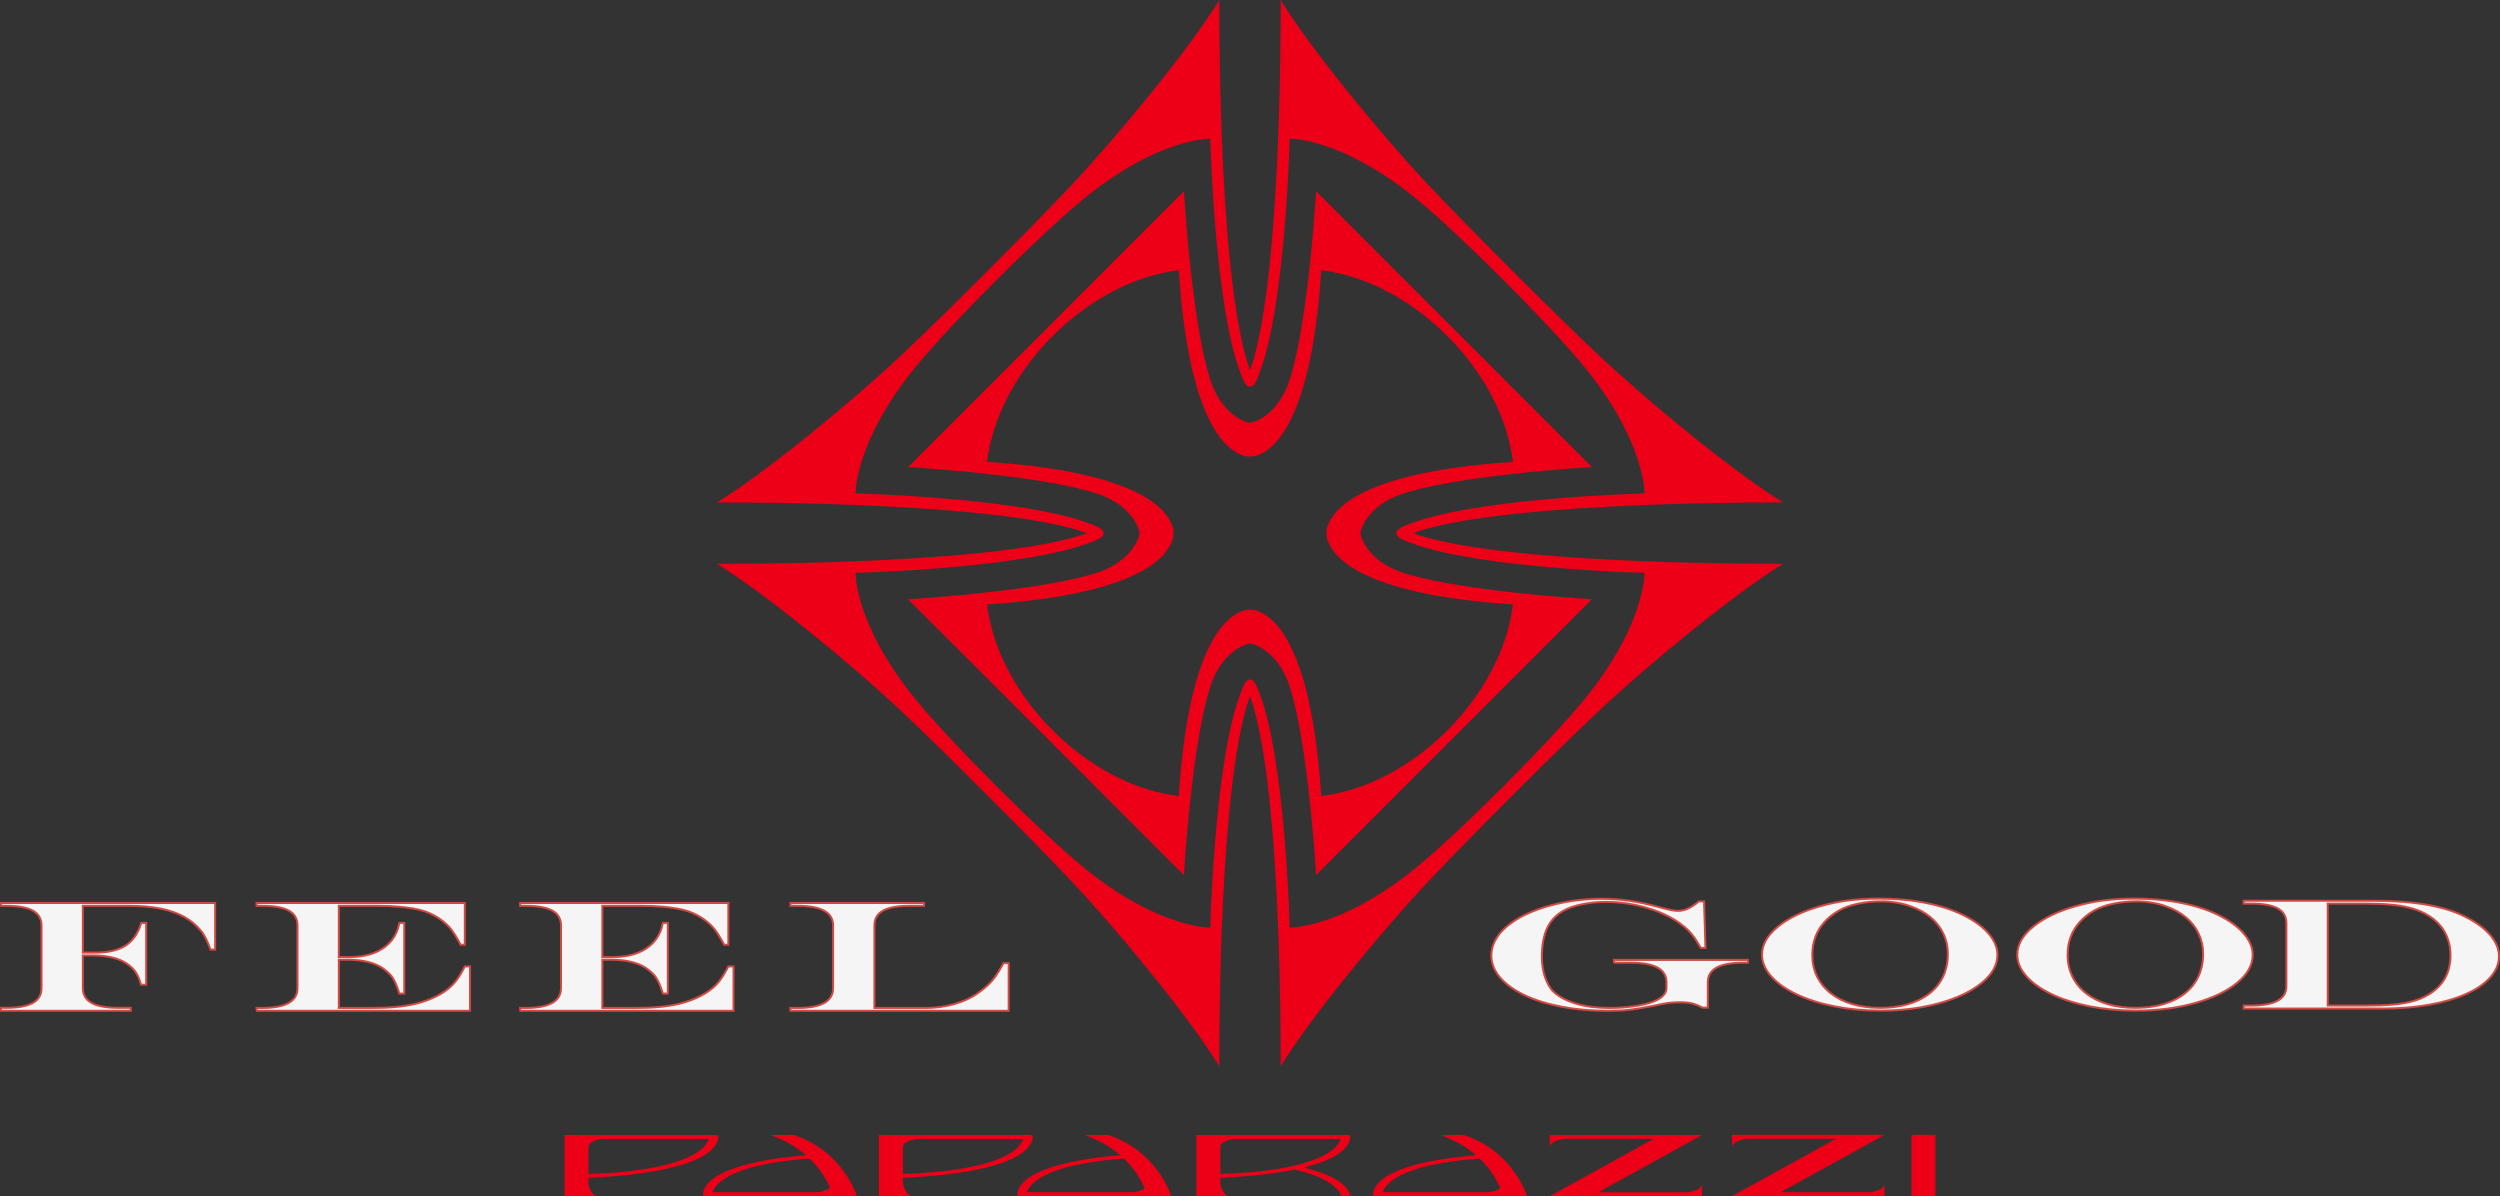 <?xml version="1.0" encoding="UTF-8" standalone="no"?>
<!-- Created with Inkscape (http://www.inkscape.org/) -->

<svg
   xmlns:dc="http://purl.org/dc/elements/1.1/"
   xmlns:cc="http://creativecommons.org/ns#"
   xmlns:rdf="http://www.w3.org/1999/02/22-rdf-syntax-ns#"
   xmlns:svg="http://www.w3.org/2000/svg"
   xmlns="http://www.w3.org/2000/svg"
   xmlns:sodipodi="http://sodipodi.sourceforge.net/DTD/sodipodi-0.dtd"
   xmlns:inkscape="http://www.inkscape.org/namespaces/inkscape"
   id="svg2"
   version="1.1"
   inkscape:version="0.91 r"
   xml:space="preserve"
   width="387.59"
   height="185.46"
   viewBox="0 0 387.59 185.46"
   sodipodi:docname="paparazzifeelgood.svg"><rect x="0" y="0" width="387.59" height="185.46" fill="#333333" stroke="none"/><defs
     id="defs6" /><sodipodi:namedview
     pagecolor="#ffffff"
     bordercolor="#666666"
     borderopacity="1"
     objecttolerance="10"
     gridtolerance="10"
     guidetolerance="10"
     inkscape:pageopacity="0"
     inkscape:pageshadow="2"
     inkscape:window-width="1317"
     inkscape:window-height="744"
     id="namedview4"
     showgrid="false"
     inkscape:zoom="1.5755673"
     inkscape:cx="134.02902"
     inkscape:cy="28.786239"
     inkscape:window-x="49"
     inkscape:window-y="24"
     inkscape:window-maximized="1"
     inkscape:current-layer="g10"
     fit-margin-top="0"
     fit-margin-left="0"
     fit-margin-right="0"
     fit-margin-bottom="0" /><g
     id="g10"
     inkscape:groupmode="layer"
     inkscape:label="ink_ext_XXXXXX"
     transform="matrix(1.25,0,0,-1.25,0,422.352)"><g
       id="g3481"
       transform="translate(0,189.513)"><path
         d="m 0.125,36.018 0.607,0 c 1.507,0 2.619,-0.196 3.338,-0.592 0.719,-0.397 1.077,-1.01 1.077,-1.84 l 0,-7.783 c 0,-0.822 -0.362,-1.435 -1.085,-1.832 C 3.337,23.571 2.227,23.372 0.732,23.372 l -0.607,0 0,-0.373 16.096,0 0,0.373 -1.547,0 c -1.484,0 -2.587,0.199 -3.312,0.6 -0.723,0.398 -1.087,1.011 -1.087,1.832 l 0,4.06 1.2,0 c 1.842,0 3.255,-0.335 4.24,-1.006 0.464,-0.306 0.829,-0.654 1.096,-1.044 0.267,-0.389 0.492,-0.917 0.678,-1.579 l 0.643,0 0,7.668 -0.609,0 c -0.394,-1.294 -1.043,-2.233 -1.946,-2.814 -0.904,-0.58 -2.161,-0.871 -3.772,-0.871 l -1.53,0 0,5.801 5.755,0 c 1.435,0 2.72,-0.11 3.848,-0.334 1.13,-0.224 2.111,-0.563 2.939,-1.02 0.828,-0.456 1.532,-1.038 2.111,-1.746 0.198,-0.224 0.4,-0.543 0.609,-0.958 0.209,-0.414 0.4,-0.871 0.574,-1.368 l 0.574,0 0,5.782 -26.56,0 0,-0.355"
         style="fill:#f5f5f5;fill-opacity:1;fill-rule:nonzero;stroke:none"
         id="path52"
         inkscape:connector-curvature="0" /><path
         d="m 0.125,36.018 0.607,0 c 1.507,0 2.619,-0.196 3.338,-0.592 0.719,-0.397 1.077,-1.01 1.077,-1.84 l 0,-7.783 c 0,-0.822 -0.362,-1.435 -1.085,-1.832 C 3.337,23.571 2.227,23.372 0.732,23.372 l -0.607,0 0,-0.373 16.096,0 0,0.373 -1.547,0 c -1.484,0 -2.587,0.199 -3.312,0.6 -0.723,0.398 -1.087,1.011 -1.087,1.832 l 0,4.06 1.2,0 c 1.842,0 3.255,-0.335 4.24,-1.006 0.464,-0.306 0.829,-0.654 1.096,-1.044 0.267,-0.389 0.492,-0.917 0.678,-1.579 l 0.643,0 0,7.668 -0.609,0 c -0.394,-1.294 -1.043,-2.233 -1.946,-2.814 -0.904,-0.58 -2.161,-0.871 -3.772,-0.871 l -1.53,0 0,5.801 5.755,0 c 1.435,0 2.72,-0.11 3.848,-0.334 1.13,-0.224 2.111,-0.563 2.939,-1.02 0.828,-0.456 1.532,-1.038 2.111,-1.746 0.198,-0.224 0.4,-0.543 0.609,-0.958 0.209,-0.414 0.4,-0.871 0.574,-1.368 l 0.574,0 0,5.782 -26.56,0 0,-0.355 z"
         style="fill:none;stroke:#d04a43;stroke-width:0.25;stroke-linecap:butt;stroke-linejoin:miter;stroke-miterlimit:10;stroke-dasharray:none;stroke-opacity:1"
         id="path54"
         inkscape:connector-curvature="0" /><path
         d="m 56.522,26.665 c -0.626,-0.79 -1.507,-1.45 -2.643,-1.98 -0.661,-0.312 -1.368,-0.566 -2.12,-0.761 -0.753,-0.195 -1.603,-0.339 -2.548,-0.432 -0.945,-0.093 -2.007,-0.139 -3.189,-0.139 l -3.998,0 0,5.982 1.009,0 c 1.924,0 3.408,-0.352 4.45,-1.062 0.371,-0.26 0.675,-0.523 0.912,-0.783 0.237,-0.263 0.451,-0.602 0.643,-1.021 0.193,-0.418 0.357,-0.863 0.496,-1.335 l 0.609,0 0,8.77 -0.609,0 c -0.116,-0.536 -0.244,-0.941 -0.382,-1.216 -0.279,-0.646 -0.708,-1.2 -1.287,-1.666 -1.124,-0.906 -2.642,-1.359 -4.554,-1.359 l -1.287,0 0,6.356 4.78,0 c 2.04,0 3.773,-0.162 5.199,-0.487 0.857,-0.204 1.65,-0.547 2.381,-1.025 0.603,-0.402 1.093,-0.828 1.469,-1.278 0.377,-0.449 0.803,-1.128 1.277,-2.033 l 0.521,0 0,5.178 -25.83,0 0,-0.355 0.661,0 c 1.506,0 2.619,-0.196 3.337,-0.592 0.718,-0.397 1.078,-1.01 1.078,-1.84 l 0,-7.783 c 0,-1.634 -1.472,-2.45 -4.415,-2.45 l -0.661,0 0.035,-0.355 26.439,0 0,5.505 -0.644,0 c -0.394,-0.773 -0.77,-1.385 -1.129,-1.839"
         style="fill:#f5f5f5;fill-opacity:1;fill-rule:nonzero;stroke:none"
         id="path56"
         inkscape:connector-curvature="0" /><path
         d="m 56.522,26.665 c -0.626,-0.79 -1.507,-1.45 -2.643,-1.98 -0.661,-0.312 -1.368,-0.566 -2.12,-0.761 -0.753,-0.195 -1.603,-0.339 -2.548,-0.432 -0.945,-0.093 -2.007,-0.139 -3.189,-0.139 l -3.998,0 0,5.982 1.009,0 c 1.924,0 3.408,-0.352 4.45,-1.062 0.371,-0.26 0.675,-0.523 0.912,-0.783 0.237,-0.263 0.451,-0.602 0.643,-1.021 0.193,-0.418 0.357,-0.863 0.496,-1.335 l 0.609,0 0,8.77 -0.609,0 c -0.116,-0.536 -0.244,-0.941 -0.382,-1.216 -0.279,-0.646 -0.708,-1.2 -1.287,-1.666 -1.124,-0.906 -2.642,-1.359 -4.554,-1.359 l -1.287,0 0,6.356 4.78,0 c 2.04,0 3.773,-0.162 5.199,-0.487 0.857,-0.204 1.65,-0.547 2.381,-1.025 0.603,-0.402 1.093,-0.828 1.469,-1.278 0.377,-0.449 0.803,-1.128 1.277,-2.033 l 0.521,0 0,5.178 -25.83,0 0,-0.355 0.661,0 c 1.506,0 2.619,-0.196 3.337,-0.592 0.718,-0.397 1.078,-1.01 1.078,-1.84 l 0,-7.783 c 0,-1.634 -1.472,-2.45 -4.415,-2.45 l -0.661,0 0.035,-0.355 26.439,0 0,5.505 -0.644,0 c -0.394,-0.773 -0.77,-1.385 -1.129,-1.839 z"
         style="fill:none;stroke:#d04a43;stroke-width:0.25;stroke-linecap:butt;stroke-linejoin:miter;stroke-miterlimit:10;stroke-dasharray:none;stroke-opacity:1"
         id="path58"
         inkscape:connector-curvature="0" /><path
         d="m 89.205,26.665 c -0.626,-0.79 -1.506,-1.45 -2.641,-1.98 -0.661,-0.312 -1.367,-0.566 -2.12,-0.761 -0.754,-0.195 -1.603,-0.339 -2.547,-0.432 -0.944,-0.093 -2.008,-0.139 -3.189,-0.139 l -3.998,0 0,5.982 1.008,0 c 1.924,0 3.407,-0.352 4.45,-1.062 0.37,-0.26 0.675,-0.523 0.913,-0.783 0.237,-0.263 0.451,-0.602 0.643,-1.021 0.191,-0.418 0.355,-0.863 0.495,-1.335 l 0.608,0 0,8.77 -0.608,0 c -0.116,-0.536 -0.243,-0.941 -0.383,-1.216 -0.278,-0.646 -0.706,-1.2 -1.286,-1.666 -1.125,-0.906 -2.643,-1.359 -4.555,-1.359 l -1.286,0 0,6.356 4.78,0 c 2.039,0 3.771,-0.162 5.197,-0.487 0.858,-0.204 1.652,-0.547 2.381,-1.025 0.602,-0.402 1.092,-0.828 1.468,-1.278 0.377,-0.449 0.803,-1.128 1.279,-2.033 l 0.521,0 0,5.178 -25.83,0 0,-0.355 0.66,0 c 1.507,0 2.618,-0.196 3.338,-0.592 0.719,-0.397 1.078,-1.01 1.078,-1.84 l 0,-7.783 c 0,-1.634 -1.472,-2.45 -4.416,-2.45 l -0.66,0 0.035,-0.355 26.438,0 0,5.505 -0.643,0 c -0.395,-0.773 -0.771,-1.385 -1.131,-1.839"
         style="fill:#f5f5f5;fill-opacity:1;fill-rule:nonzero;stroke:none"
         id="path60"
         inkscape:connector-curvature="0" /><path
         d="m 89.205,26.665 c -0.626,-0.79 -1.506,-1.45 -2.641,-1.98 -0.661,-0.312 -1.367,-0.566 -2.12,-0.761 -0.754,-0.195 -1.603,-0.339 -2.547,-0.432 -0.944,-0.093 -2.008,-0.139 -3.189,-0.139 l -3.998,0 0,5.982 1.008,0 c 1.924,0 3.407,-0.352 4.45,-1.062 0.37,-0.26 0.675,-0.523 0.913,-0.783 0.237,-0.263 0.451,-0.602 0.643,-1.021 0.191,-0.418 0.355,-0.863 0.495,-1.335 l 0.608,0 0,8.77 -0.608,0 c -0.116,-0.536 -0.243,-0.941 -0.383,-1.216 -0.278,-0.646 -0.706,-1.2 -1.286,-1.666 -1.125,-0.906 -2.643,-1.359 -4.555,-1.359 l -1.286,0 0,6.356 4.78,0 c 2.039,0 3.771,-0.162 5.197,-0.487 0.858,-0.204 1.652,-0.547 2.381,-1.025 0.602,-0.402 1.092,-0.828 1.468,-1.278 0.377,-0.449 0.803,-1.128 1.279,-2.033 l 0.521,0 0,5.178 -25.83,0 0,-0.355 0.66,0 c 1.507,0 2.618,-0.196 3.338,-0.592 0.719,-0.397 1.078,-1.01 1.078,-1.84 l 0,-7.783 c 0,-1.634 -1.472,-2.45 -4.416,-2.45 l -0.66,0 0.035,-0.355 26.438,0 0,5.505 -0.643,0 c -0.395,-0.773 -0.771,-1.385 -1.131,-1.839 z"
         style="fill:none;stroke:#d04a43;stroke-width:0.25;stroke-linecap:butt;stroke-linejoin:miter;stroke-miterlimit:10;stroke-dasharray:none;stroke-opacity:1"
         id="path62"
         inkscape:connector-curvature="0" /><path
         d="m 123.472,27.288 c -0.335,-0.473 -0.691,-0.873 -1.061,-1.205 -0.37,-0.332 -0.8,-0.668 -1.286,-1.006 -0.811,-0.542 -1.766,-0.966 -2.868,-1.268 -1.101,-0.303 -2.271,-0.455 -3.511,-0.455 l -6.292,0 0,10.233 c 0,0.83 0.359,1.443 1.078,1.84 0.718,0.396 1.825,0.592 3.32,0.592 l 1.755,0 0,0.355 -16.565,0 0,-0.355 0.87,0 c 2.943,0 4.415,-0.81 4.415,-2.432 l 0,-7.783 c 0,-1.634 -1.472,-2.45 -4.415,-2.45 l -0.904,0 0.034,-0.355 27.063,0 0,5.916 -0.642,0 c -0.325,-0.612 -0.654,-1.154 -0.991,-1.627"
         style="fill:#f5f5f5;fill-opacity:1;fill-rule:nonzero;stroke:none"
         id="path64"
         inkscape:connector-curvature="0" /><path
         d="m 123.472,27.288 c -0.335,-0.473 -0.691,-0.873 -1.061,-1.205 -0.37,-0.332 -0.8,-0.668 -1.286,-1.006 -0.811,-0.542 -1.766,-0.966 -2.868,-1.268 -1.101,-0.303 -2.271,-0.455 -3.511,-0.455 l -6.292,0 0,10.233 c 0,0.83 0.359,1.443 1.078,1.84 0.718,0.396 1.825,0.592 3.32,0.592 l 1.755,0 0,0.355 -16.565,0 0,-0.355 0.87,0 c 2.943,0 4.415,-0.81 4.415,-2.432 l 0,-7.783 c 0,-1.634 -1.472,-2.45 -4.415,-2.45 l -0.904,0 0.034,-0.355 27.063,0 0,5.916 -0.642,0 c -0.325,-0.612 -0.654,-1.154 -0.991,-1.627 z"
         style="fill:none;stroke:#d04a43;stroke-width:0.25;stroke-linecap:butt;stroke-linejoin:miter;stroke-miterlimit:10;stroke-dasharray:none;stroke-opacity:1"
         id="path66"
         inkscape:connector-curvature="0" /><path
         d="m 200.174,28.965 2.103,0 c 2.944,0 4.416,-0.812 4.416,-2.433 l 0,-0.69 c 0,-0.725 -0.573,-1.309 -1.721,-1.741 -0.603,-0.223 -1.397,-0.404 -2.382,-0.541 -0.983,-0.138 -1.969,-0.206 -2.955,-0.206 -0.766,0 -1.492,0.044 -2.19,0.128 -0.695,0.088 -1.353,0.223 -1.972,0.408 -0.619,0.185 -1.159,0.402 -1.616,0.65 -0.459,0.249 -0.867,0.539 -1.225,0.872 -0.209,0.204 -0.4,0.469 -0.575,0.788 -0.174,0.323 -0.319,0.652 -0.435,0.987 -0.114,0.336 -0.209,0.72 -0.276,1.153 -0.072,0.435 -0.107,0.871 -0.107,1.312 0,1.475 0.218,2.677 0.654,3.609 0.433,0.932 1.132,1.663 2.093,2.193 0.579,0.318 1.338,0.574 2.278,0.765 0.939,0.191 1.882,0.287 2.833,0.287 1.83,0 3.612,-0.265 5.344,-0.793 1.733,-0.531 3.168,-1.252 4.301,-2.165 0.408,-0.314 0.779,-0.675 1.115,-1.086 0.336,-0.412 0.7,-0.966 1.095,-1.662 l 0.575,0 -0.175,5.772 -0.643,0 c -0.498,-0.414 -0.953,-0.714 -1.365,-0.899 -0.41,-0.184 -0.832,-0.277 -1.26,-0.277 -0.418,0 -1.143,0.142 -2.173,0.43 -1.38,0.377 -2.645,0.65 -3.798,0.818 -1.154,0.17 -2.332,0.254 -3.537,0.254 -1.207,0 -2.414,-0.091 -3.624,-0.277 -1.212,-0.184 -2.36,-0.447 -3.442,-0.785 -1.084,-0.339 -2.076,-0.752 -2.981,-1.245 -0.776,-0.44 -1.425,-0.906 -1.947,-1.397 -0.521,-0.492 -0.922,-1.023 -1.201,-1.594 -0.277,-0.572 -0.415,-1.151 -0.415,-1.738 0,-0.972 0.358,-1.878 1.077,-2.718 0.718,-0.843 1.73,-1.577 3.033,-2.198 1.303,-0.623 2.838,-1.103 4.608,-1.441 1.765,-0.339 3.668,-0.508 5.707,-0.508 1.078,0 1.989,0.043 2.73,0.13 0.742,0.086 1.744,0.254 3.007,0.502 0.776,0.178 1.382,0.294 1.815,0.35 0.437,0.055 0.909,0.082 1.418,0.082 0.58,0 1.065,-0.046 1.452,-0.135 0.388,-0.09 0.843,-0.269 1.365,-0.537 l 0.642,0 0,3.141 c 0,0.822 0.362,1.435 1.088,1.833 0.723,0.399 1.832,0.6 3.328,0.6 l 0.556,0 0,0.352 -16.618,0 0,-0.352"
         style="fill:#f5f5f5;fill-opacity:1;fill-rule:nonzero;stroke:none"
         id="path68"
         inkscape:connector-curvature="0" /><path
         d="m 200.174,28.965 2.103,0 c 2.944,0 4.416,-0.812 4.416,-2.433 l 0,-0.69 c 0,-0.725 -0.573,-1.309 -1.721,-1.741 -0.603,-0.223 -1.397,-0.404 -2.382,-0.541 -0.983,-0.138 -1.969,-0.206 -2.955,-0.206 -0.766,0 -1.492,0.044 -2.19,0.128 -0.695,0.088 -1.353,0.223 -1.972,0.408 -0.619,0.185 -1.159,0.402 -1.616,0.65 -0.459,0.249 -0.867,0.539 -1.225,0.872 -0.209,0.204 -0.4,0.469 -0.575,0.788 -0.174,0.323 -0.319,0.652 -0.435,0.987 -0.114,0.336 -0.209,0.72 -0.276,1.153 -0.072,0.435 -0.107,0.871 -0.107,1.312 0,1.475 0.218,2.677 0.654,3.609 0.433,0.932 1.132,1.663 2.093,2.193 0.579,0.318 1.338,0.574 2.278,0.765 0.939,0.191 1.882,0.287 2.833,0.287 1.83,0 3.612,-0.265 5.344,-0.793 1.733,-0.531 3.168,-1.252 4.301,-2.165 0.408,-0.314 0.779,-0.675 1.115,-1.086 0.336,-0.412 0.7,-0.966 1.095,-1.662 l 0.575,0 -0.175,5.772 -0.643,0 c -0.498,-0.414 -0.953,-0.714 -1.365,-0.899 -0.41,-0.184 -0.832,-0.277 -1.26,-0.277 -0.418,0 -1.143,0.142 -2.173,0.43 -1.38,0.377 -2.645,0.65 -3.798,0.818 -1.154,0.17 -2.332,0.254 -3.537,0.254 -1.207,0 -2.414,-0.091 -3.624,-0.277 -1.212,-0.184 -2.36,-0.447 -3.442,-0.785 -1.084,-0.339 -2.076,-0.752 -2.981,-1.245 -0.776,-0.44 -1.425,-0.906 -1.947,-1.397 -0.521,-0.492 -0.922,-1.023 -1.201,-1.594 -0.277,-0.572 -0.415,-1.151 -0.415,-1.738 0,-0.972 0.358,-1.878 1.077,-2.718 0.718,-0.843 1.73,-1.577 3.033,-2.198 1.303,-0.623 2.838,-1.103 4.608,-1.441 1.765,-0.339 3.668,-0.508 5.707,-0.508 1.078,0 1.989,0.043 2.73,0.13 0.742,0.086 1.744,0.254 3.007,0.502 0.776,0.178 1.382,0.294 1.815,0.35 0.437,0.055 0.909,0.082 1.418,0.082 0.58,0 1.065,-0.046 1.452,-0.135 0.388,-0.09 0.843,-0.269 1.365,-0.537 l 0.642,0 0,3.141 c 0,0.822 0.362,1.435 1.088,1.833 0.723,0.399 1.832,0.6 3.328,0.6 l 0.556,0 0,0.352 -16.618,0 0,-0.352 z"
         style="fill:none;stroke:#d04a43;stroke-width:0.25;stroke-linecap:butt;stroke-linejoin:miter;stroke-miterlimit:10;stroke-dasharray:none;stroke-opacity:1"
         id="path70"
         inkscape:connector-curvature="0" /><path
         d="m 244.072,34.573 c -1.39,0.766 -3.027,1.348 -4.91,1.746 -1.885,0.4 -3.96,0.6 -6.231,0.6 -2.574,0 -4.962,-0.313 -7.163,-0.943 -2.202,-0.629 -3.957,-1.478 -5.266,-2.55 -1.311,-1.073 -1.967,-2.229 -1.967,-3.466 0,-0.931 0.382,-1.825 1.141,-2.682 0.758,-0.855 1.815,-1.603 3.174,-2.243 1.353,-0.642 2.92,-1.138 4.701,-1.489 1.778,-0.351 3.676,-0.526 5.691,-0.526 2.645,0 5.072,0.309 7.293,0.928 2.219,0.619 3.975,1.459 5.268,2.519 1.291,1.059 1.937,2.218 1.937,3.475 0,0.838 -0.32,1.655 -0.955,2.456 -0.639,0.802 -1.543,1.526 -2.713,2.177 z m -3.502,-8.08 c -0.679,-1.002 -1.652,-1.772 -2.92,-2.311 -1.269,-0.54 -2.761,-0.81 -4.476,-0.81 -1.264,0 -2.41,0.154 -3.442,0.46 -1.033,0.307 -1.919,0.752 -2.66,1.335 -0.741,0.584 -1.31,1.281 -1.704,2.087 -0.395,0.809 -0.591,1.704 -0.591,2.686 0,0.786 0.125,1.518 0.373,2.197 0.25,0.68 0.62,1.296 1.116,1.849 0.492,0.552 1.084,1.029 1.78,1.431 0.638,0.369 1.423,0.656 2.354,0.857 0.934,0.2 1.927,0.3 2.983,0.3 0.59,0 1.204,-0.052 1.842,-0.163 0.636,-0.106 1.199,-0.251 1.685,-0.43 0.985,-0.339 1.826,-0.796 2.522,-1.373 0.695,-0.577 1.226,-1.256 1.599,-2.035 0.371,-0.777 0.555,-1.614 0.555,-2.509 0,-1.378 -0.338,-2.567 -1.016,-3.57"
         style="fill:#f5f5f5;fill-opacity:1;fill-rule:nonzero;stroke:none"
         id="path72"
         inkscape:connector-curvature="0" /><path
         d="m 244.072,34.573 c -1.39,0.766 -3.027,1.348 -4.91,1.746 -1.885,0.4 -3.96,0.6 -6.231,0.6 -2.574,0 -4.962,-0.313 -7.163,-0.943 -2.202,-0.629 -3.957,-1.478 -5.266,-2.55 -1.311,-1.073 -1.967,-2.229 -1.967,-3.466 0,-0.931 0.382,-1.825 1.141,-2.682 0.758,-0.855 1.815,-1.603 3.174,-2.243 1.353,-0.642 2.92,-1.138 4.701,-1.489 1.778,-0.351 3.676,-0.526 5.691,-0.526 2.645,0 5.072,0.309 7.293,0.928 2.219,0.619 3.975,1.459 5.268,2.519 1.291,1.059 1.937,2.218 1.937,3.475 0,0.838 -0.32,1.655 -0.955,2.456 -0.639,0.802 -1.543,1.526 -2.713,2.177 z m -3.502,-8.08 c -0.679,-1.002 -1.652,-1.772 -2.92,-2.311 -1.269,-0.54 -2.761,-0.81 -4.476,-0.81 -1.264,0 -2.41,0.154 -3.442,0.46 -1.033,0.307 -1.919,0.752 -2.66,1.335 -0.741,0.584 -1.31,1.281 -1.704,2.087 -0.395,0.809 -0.591,1.704 -0.591,2.686 0,0.786 0.125,1.518 0.373,2.197 0.25,0.68 0.62,1.296 1.116,1.849 0.492,0.552 1.084,1.029 1.78,1.431 0.638,0.369 1.423,0.656 2.354,0.857 0.934,0.2 1.927,0.3 2.983,0.3 0.59,0 1.204,-0.052 1.842,-0.163 0.636,-0.106 1.199,-0.251 1.685,-0.43 0.985,-0.339 1.826,-0.796 2.522,-1.373 0.695,-0.577 1.226,-1.256 1.599,-2.035 0.371,-0.777 0.555,-1.614 0.555,-2.509 0,-1.378 -0.338,-2.567 -1.016,-3.57 z"
         style="fill:none;stroke:#d04a43;stroke-width:0.25;stroke-linecap:butt;stroke-linejoin:miter;stroke-miterlimit:10;stroke-dasharray:none;stroke-opacity:1"
         id="path74"
         inkscape:connector-curvature="0" /><path
         d="m 278.445,32.396 c -0.636,0.802 -1.541,1.526 -2.711,2.177 -1.388,0.766 -3.025,1.348 -4.908,1.746 -1.885,0.4 -3.963,0.6 -6.234,0.6 -2.571,0 -4.959,-0.313 -7.16,-0.943 -2.202,-0.629 -3.957,-1.478 -5.266,-2.55 -1.311,-1.073 -1.965,-2.229 -1.965,-3.466 0,-0.931 0.379,-1.825 1.137,-2.682 0.76,-0.855 1.818,-1.603 3.174,-2.243 1.355,-0.642 2.922,-1.138 4.703,-1.489 1.777,-0.351 3.676,-0.526 5.691,-0.526 2.643,0 5.071,0.309 7.291,0.928 2.221,0.619 3.975,1.459 5.268,2.519 1.291,1.059 1.937,2.218 1.937,3.475 0,0.838 -0.318,1.655 -0.957,2.456 z m -6.213,-5.903 c -0.677,-1.002 -1.652,-1.772 -2.919,-2.311 -1.27,-0.54 -2.762,-0.81 -4.477,-0.81 -1.262,0 -2.41,0.154 -3.441,0.46 -1.032,0.307 -1.918,0.752 -2.659,1.335 -0.742,0.584 -1.31,1.281 -1.705,2.087 -0.392,0.809 -0.59,1.704 -0.59,2.686 0,0.786 0.125,1.518 0.373,2.197 0.249,0.68 0.62,1.296 1.114,1.849 0.492,0.552 1.086,1.029 1.781,1.431 0.637,0.369 1.422,0.656 2.354,0.857 0.933,0.2 1.927,0.3 2.982,0.3 0.592,0 1.203,-0.052 1.844,-0.163 0.636,-0.106 1.197,-0.251 1.685,-0.43 0.985,-0.339 1.824,-0.796 2.52,-1.373 0.695,-0.577 1.228,-1.256 1.599,-2.035 0.371,-0.777 0.557,-1.614 0.557,-2.509 0,-1.378 -0.34,-2.567 -1.018,-3.57"
         style="fill:#f5f5f5;fill-opacity:1;fill-rule:nonzero;stroke:none"
         id="path76"
         inkscape:connector-curvature="0" /><path
         d="m 278.445,32.396 c -0.636,0.802 -1.541,1.526 -2.711,2.177 -1.388,0.766 -3.025,1.348 -4.908,1.746 -1.885,0.4 -3.963,0.6 -6.234,0.6 -2.571,0 -4.959,-0.313 -7.16,-0.943 -2.202,-0.629 -3.957,-1.478 -5.266,-2.55 -1.311,-1.073 -1.965,-2.229 -1.965,-3.466 0,-0.931 0.379,-1.825 1.137,-2.682 0.76,-0.855 1.818,-1.603 3.174,-2.243 1.355,-0.642 2.922,-1.138 4.703,-1.489 1.777,-0.351 3.676,-0.526 5.691,-0.526 2.643,0 5.071,0.309 7.291,0.928 2.221,0.619 3.975,1.459 5.268,2.519 1.291,1.059 1.937,2.218 1.937,3.475 0,0.838 -0.318,1.655 -0.957,2.456 z m -6.213,-5.903 c -0.677,-1.002 -1.652,-1.772 -2.919,-2.311 -1.27,-0.54 -2.762,-0.81 -4.477,-0.81 -1.262,0 -2.41,0.154 -3.441,0.46 -1.032,0.307 -1.918,0.752 -2.659,1.335 -0.742,0.584 -1.31,1.281 -1.705,2.087 -0.392,0.809 -0.59,1.704 -0.59,2.686 0,0.786 0.125,1.518 0.373,2.197 0.249,0.68 0.62,1.296 1.114,1.849 0.492,0.552 1.086,1.029 1.781,1.431 0.637,0.369 1.422,0.656 2.354,0.857 0.933,0.2 1.927,0.3 2.982,0.3 0.592,0 1.203,-0.052 1.844,-0.163 0.636,-0.106 1.197,-0.251 1.685,-0.43 0.985,-0.339 1.824,-0.796 2.52,-1.373 0.695,-0.577 1.228,-1.256 1.599,-2.035 0.371,-0.777 0.557,-1.614 0.557,-2.509 0,-1.378 -0.34,-2.567 -1.018,-3.57 z"
         style="fill:none;stroke:#d04a43;stroke-width:0.25;stroke-linecap:butt;stroke-linejoin:miter;stroke-miterlimit:10;stroke-dasharray:none;stroke-opacity:1"
         id="path78"
         inkscape:connector-curvature="0" /><path
         d="m 308.965,32.266 c -0.656,0.811 -1.584,1.538 -2.791,2.182 -1.332,0.748 -2.975,1.301 -4.928,1.662 -1.953,0.359 -4.238,0.541 -6.857,0.541 l -16.112,0 0,-0.354 0.887,0 c 1.506,0 2.617,-0.199 3.336,-0.594 0.719,-0.395 1.078,-1.009 1.078,-1.838 l 0,-7.782 c 0,-0.825 -0.363,-1.436 -1.088,-1.834 -0.722,-0.399 -1.834,-0.598 -3.326,-0.598 l -0.887,0 0,-0.375 17.258,0 c 2.065,0 3.983,0.159 5.756,0.474 1.772,0.317 3.305,0.764 4.596,1.346 1.293,0.581 2.293,1.271 2.998,2.068 0.707,0.798 1.062,1.665 1.062,2.603 0,0.854 -0.328,1.688 -0.982,2.498 z m -7.918,-7.343 c -0.522,-0.305 -1.131,-0.554 -1.826,-0.741 -0.696,-0.189 -1.506,-0.324 -2.434,-0.407 -0.928,-0.084 -2.055,-0.123 -3.389,-0.123 l -4.693,0 0,12.646 4.381,0 c 1.309,0 2.43,-0.042 3.363,-0.126 0.932,-0.082 1.756,-0.217 2.469,-0.407 0.711,-0.188 1.352,-0.434 1.92,-0.742 0.683,-0.377 1.252,-0.813 1.703,-1.311 0.453,-0.498 0.797,-1.074 1.033,-1.728 0.239,-0.653 0.358,-1.348 0.358,-2.082 0,-2.24 -0.961,-3.899 -2.885,-4.979"
         style="fill:#f5f5f5;fill-opacity:1;fill-rule:nonzero;stroke:none"
         id="path80"
         inkscape:connector-curvature="0" /><path
         d="m 308.965,32.266 c -0.656,0.811 -1.584,1.538 -2.791,2.182 -1.332,0.748 -2.975,1.301 -4.928,1.662 -1.953,0.359 -4.238,0.541 -6.857,0.541 l -16.112,0 0,-0.354 0.887,0 c 1.506,0 2.617,-0.199 3.336,-0.594 0.719,-0.395 1.078,-1.009 1.078,-1.838 l 0,-7.782 c 0,-0.825 -0.363,-1.436 -1.088,-1.834 -0.722,-0.399 -1.834,-0.598 -3.326,-0.598 l -0.887,0 0,-0.375 17.258,0 c 2.065,0 3.983,0.159 5.756,0.474 1.772,0.317 3.305,0.764 4.596,1.346 1.293,0.581 2.293,1.271 2.998,2.068 0.707,0.798 1.062,1.665 1.062,2.603 0,0.854 -0.328,1.688 -0.982,2.498 z m -7.918,-7.343 c -0.522,-0.305 -1.131,-0.554 -1.826,-0.741 -0.696,-0.189 -1.506,-0.324 -2.434,-0.407 -0.928,-0.084 -2.055,-0.123 -3.389,-0.123 l -4.693,0 0,12.646 4.381,0 c 1.309,0 2.43,-0.042 3.363,-0.126 0.932,-0.082 1.756,-0.217 2.469,-0.407 0.711,-0.188 1.352,-0.434 1.92,-0.742 0.683,-0.377 1.252,-0.813 1.703,-1.311 0.453,-0.498 0.797,-1.074 1.033,-1.728 0.239,-0.653 0.358,-1.348 0.358,-2.082 0,-2.24 -0.961,-3.899 -2.885,-4.979 z"
         style="fill:none;stroke:#d04a43;stroke-width:0.25;stroke-linecap:butt;stroke-linejoin:miter;stroke-miterlimit:10;stroke-dasharray:none;stroke-opacity:1"
         id="path82"
         inkscape:connector-curvature="0" /><path
         d="m 161.694,3.562 c 2.923,0.714 5.336,1.823 5.764,3.536 0,0 0,0 0,0.004 l 0,0.492 -19.067,0 0,-7.594 2.971,0 0,0.004 c 0.211,0 1.345,-0.013 1.158,0.005 C 151.76,0.065 151.462,1.042 151.362,1.507 l 0,0.782 c 2.131,0.086 5.874,0.332 9.221,1.021 2.758,-0.635 5.134,-1.656 5.794,-3.301 l 1.146,0 C 167.092,1.734 164.646,2.844 161.694,3.562 Z m -1.119,0.248 c -0.386,-0.091 -0.784,-0.174 -1.183,-0.252 -2.951,-0.56 -6.126,-0.739 -8.03,-0.795 l 0,3.488 c 0.189,0.512 1.031,0.752 1.551,0.846 l 13.398,0 c -0.657,-1.629 -3,-2.648 -5.736,-3.288"
         style="fill:#ed0017;fill-opacity:1;fill-rule:nonzero;stroke:none"
         id="path84"
         inkscape:connector-curvature="0" /><path
         d="m 141.614,5.276 c -1.075,0.912 -2.441,1.75 -4.16,2.318 l -2.968,0 c 1.9,-0.644 3.352,-1.542 4.457,-2.5 C 133.941,4.668 126.962,3.529 126.202,0.5 l 0,-0.499 19.066,0 c 0,0 -0.745,2.548 -3.154,4.825 -0.157,0.154 -0.324,0.304 -0.5,0.451 z M 139.398,4.682 C 140.84,3.3 141.597,1.869 141.972,0.957 141.57,0.684 140.967,0.555 140.621,0.5 l -13.27,0 c 1.149,2.859 7.518,3.843 12.047,4.182"
         style="fill:#ed0017;fill-opacity:1;fill-rule:nonzero;stroke:none"
         id="path86"
         inkscape:connector-curvature="0" /><path
         d="m 102.624,5.276 c -1.074,0.912 -2.439,1.75 -4.16,2.318 l -2.968,0 c 1.899,-0.644 3.355,-1.542 4.456,-2.5 C 94.951,4.668 87.973,3.529 87.214,0.5 l 0,-0.499 19.064,0 c 0,0 -0.744,2.548 -3.152,4.825 -0.157,0.154 -0.326,0.304 -0.502,0.451 z m -2.215,-0.594 c 1.405,-1.348 2.157,-2.737 2.543,-3.651 C 102.56,0.708 101.885,0.559 101.508,0.5 l -13.148,0 c 1.149,2.859 7.52,3.843 12.049,4.182"
         style="fill:#ed0017;fill-opacity:1;fill-rule:nonzero;stroke:none"
         id="path88"
         inkscape:connector-curvature="0" /><path
         d="m 185.734,5.276 c -1.075,0.912 -2.44,1.75 -4.16,2.318 l -2.969,0 c 1.899,-0.644 3.354,-1.542 4.458,-2.5 C 178.061,4.668 171.081,3.529 170.323,0.5 l 0,-0.499 19.066,0 c 0,0 -0.743,2.548 -3.155,4.825 -0.155,0.154 -0.324,0.304 -0.5,0.451 z m -2.216,-0.594 c 1.429,-1.372 2.185,-2.789 2.564,-3.701 C 185.682,0.69 185.049,0.557 184.69,0.5 l -13.22,0 c 1.15,2.859 7.519,3.843 12.048,4.182"
         style="fill:#ed0017;fill-opacity:1;fill-rule:nonzero;stroke:none"
         id="path90"
         inkscape:connector-curvature="0" /><path
         d="m 211.111,7.595 -18.91,0 0,-0.481 0.008,0 c -0.003,-0.135 -0.016,-1.188 0,-1.021 0.072,0.706 1.329,0.952 1.812,1.021 l 11.075,0 -12.895,-7.112 2.969,0 0.016,0.009 15.925,0 0,0.482 -0.006,0 c 0.002,0.169 0.016,1.175 -10e-4,1.011 -0.07,-0.676 -1.232,-0.93 -1.754,-1.011 l -11.118,0 12.879,7.103"
         style="fill:#ed0017;fill-opacity:1;fill-rule:nonzero;stroke:none"
         id="path92"
         inkscape:connector-curvature="0" /><path
         d="m 233.732,7.609 -18.909,0 0,-0.486 0.007,0 c -0.002,-0.145 -0.016,-1.183 0,-1.014 0.072,0.693 1.298,0.945 1.795,1.014 l 11.091,0 -12.893,-7.109 2.968,0 0.016,0.007 15.925,0 0,0.483 -0.006,0 c 0.001,0.218 0.014,1.156 -0.001,0.999 -0.066,-0.643 -1.12,-0.903 -1.677,-0.999 l -11.194,0 12.878,7.105"
         style="fill:#ed0017;fill-opacity:1;fill-rule:nonzero;stroke:none"
         id="path94"
         inkscape:connector-curvature="0" /><path
         d="m 237.08,7.609 0,-7.596 2.969,0 0,7.596 -2.969,0"
         style="fill:#ed0017;fill-opacity:1;fill-rule:nonzero;stroke:none"
         id="path96"
         inkscape:connector-curvature="0" /><path
         d="m 72.992,1.467 0,0.822 c 4.301,0.176 15.139,0.991 16.097,4.809 0,0 0,0 0,0.004 l 0,0.492 -19.066,0 0,-7.594 2.969,0 0,0.004 c 0.247,0 1.33,-0.013 1.148,0.005 C 73.402,0.065 73.101,0.984 72.992,1.467 Z m 0,1.297 0,3.364 c 0.06,0.589 0.957,0.857 1.532,0.971 l 13.417,0 C 86.507,3.534 76.973,2.88 72.992,2.764"
         style="fill:#ed0017;fill-opacity:1;fill-rule:nonzero;stroke:none"
         id="path98"
         inkscape:connector-curvature="0" /><path
         d="m 111.982,1.739 0,0.55 c 4.3,0.176 15.139,0.991 16.096,4.809 0,0 0,0 0,0.004 l 0,0.492 -19.066,0 0,-7.594 2.97,0 0,0.009 c 0.015,0 1.404,-0.018 1.2,0 -0.973,0.071 -1.188,1.637 -1.2,1.729 z m 0,1.025 0,3.352 c 0.002,-0.023 0.004,-0.027 0.006,0 0.063,0.615 1.035,0.877 1.603,0.983 l 13.34,0 C 125.497,3.534 115.964,2.88 111.982,2.764 Z m 0.005,4.335 C 111.986,7.02 111.984,6.875 111.982,6.717 l 0,0.382 0.005,0"
         style="fill:#ed0017;fill-opacity:1;fill-rule:nonzero;stroke:none"
         id="path100"
         inkscape:connector-curvature="0" /><path
         d="m 175.248,82.244 -0.018,-0.007 -0.003,0.015 0.022,-0.008 c 0.539,0.203 1.119,0.379 1.741,0.554 12.725,3.484 43.799,3.234 44.17,3.253 -5.905,3.585 -16.691,12.453 -22.795,18.19 -3.324,3.128 -7.23,6.978 -10.786,10.548 -3.569,3.556 -7.418,7.461 -10.546,10.785 -5.738,6.102 -14.606,16.887 -18.19,22.794 -0.021,-0.371 0.232,-31.445 -3.255,-44.168 -0.174,-0.624 -0.349,-1.204 -0.552,-1.743 l 0.007,-0.021 -0.015,0 0.008,0.019 c -0.204,0.541 -0.379,1.121 -0.554,1.746 -3.485,12.723 -3.232,43.796 -3.254,44.166 -3.583,-5.906 -12.45,-16.69 -18.19,-22.793 -3.127,-3.324 -6.977,-7.231 -10.546,-10.785 -3.554,-3.57 -7.462,-7.42 -10.786,-10.548 -6.103,-5.738 -16.888,-14.604 -22.794,-18.188 0.369,-0.023 31.444,0.231 44.167,-3.256 0.623,-0.174 1.204,-0.349 1.744,-0.551 l 0.021,0.006 0.003,-0.016 -0.004,0 -0.02,0.007 c -0.54,-0.203 -1.121,-0.377 -1.744,-0.553 -12.724,-3.484 -43.798,-3.232 -44.168,-3.254 5.906,-3.583 16.69,-12.449 22.794,-18.189 3.324,-3.128 7.231,-6.979 10.786,-10.546 3.569,-3.554 7.419,-7.462 10.546,-10.786 5.74,-6.105 14.607,-16.889 18.19,-22.796 0.02,0.371 -0.231,31.443 3.254,44.169 0.175,0.623 0.351,1.204 0.553,1.744 l -0.007,0.021 0.014,0.006 0,-0.005 -0.006,-0.023 c 0.203,-0.539 0.378,-1.119 0.552,-1.743 3.487,-12.723 3.234,-43.798 3.255,-44.171 3.585,5.909 12.451,16.694 18.19,22.798 3.128,3.324 6.977,7.23 10.547,10.786 3.556,3.568 7.46,7.419 10.785,10.546 6.104,5.739 16.89,14.605 22.795,18.191 -0.371,0.021 -31.445,-0.232 -44.17,3.252 -0.622,0.176 -1.202,0.35 -1.742,0.555 z m 28.709,-4.941 0.007,-0.008 c 0,0 0.113,-6.396 -7.447,-15.662 -2.191,-2.68 -6.068,-6.811 -10.063,-10.805 -3.997,-3.999 -8.127,-7.875 -10.808,-10.065 -9.264,-7.56 -15.662,-7.447 -15.662,-7.447 l -0.007,0.007 c -0.006,0.006 -0.006,0.006 -0.022,0.004 0,0.126 -0.447,18.144 -3.168,27.347 -0.183,0.602 -0.372,1.183 -0.582,1.715 -0.279,0.77 -0.611,1.699 -1.169,1.701 l 0,-0.001 c -0.561,-8e-4 -0.89,-0.93 -1.17,-1.7 -0.211,-0.532 -0.397,-1.113 -0.582,-1.716 -2.72,-9.202 -3.169,-27.216 -3.169,-27.343 -0.014,0 -0.014,0 -0.021,-0.006 l -0.006,-0.007 c 0,0 -6.398,-0.111 -15.664,7.444 -2.681,2.193 -6.809,6.069 -10.806,10.068 -3.998,3.994 -7.873,8.124 -10.064,10.803 -7.558,9.267 -7.445,15.665 -7.445,15.665 l 0.004,0.005 c 0.007,0.007 0.007,0.007 0.008,0.021 0.127,0 18.14,0.449 27.344,3.17 0.6,0.183 1.182,0.37 1.716,0.58 0.77,0.281 1.699,0.611 1.699,1.171 l -0.002,0 0.003,0 c -0.001,0.561 -0.93,0.891 -1.7,1.171 -0.533,0.209 -1.116,0.397 -1.716,0.579 -9.204,2.723 -27.217,3.17 -27.343,3.17 -0.001,0.015 -0.001,0.015 -0.008,0.021 l -0.006,0.008 c 0,0 -0.112,6.396 7.446,15.662 2.191,2.681 6.067,6.811 10.064,10.807 3.997,3.996 8.126,7.873 10.807,10.063 9.264,7.558 15.663,7.447 15.663,7.447 l 0.006,-0.007 c 0.006,-0.007 0.006,-0.007 0.021,-0.007 0,-0.127 0.449,-18.138 3.17,-27.344 0.184,-0.601 0.371,-1.182 0.582,-1.714 0.279,-0.77 0.608,-1.701 1.169,-1.7 l 0,-0.001 c 0.559,0.001 0.889,0.931 1.169,1.701 0.21,0.532 0.399,1.113 0.582,1.714 2.721,9.204 3.168,27.219 3.168,27.344 0.015,0.001 0.015,0.001 0.022,0.007 l 0.007,0.007 c 0,0 6.397,0.111 15.663,-7.445 2.681,-2.192 6.81,-6.069 10.807,-10.065 3.994,-3.996 7.872,-8.126 10.063,-10.807 7.56,-9.266 7.446,-15.662 7.446,-15.662 l -0.006,-0.009 c -0.007,-0.007 -0.007,-0.007 -0.007,-0.02 -0.126,7e-4 -18.14,-0.449 -27.345,-3.17 -0.601,-0.183 -1.182,-0.37 -1.713,-0.58 -0.771,-0.281 -1.701,-0.609 -1.703,-1.169 l 0.007,-0.002 -0.006,0 c 0.001,-0.559 0.931,-0.889 1.701,-1.169 0.532,-0.209 1.113,-0.398 1.714,-0.58 9.205,-2.723 27.22,-3.17 27.345,-3.17 0,-0.014 0,-0.014 0.007,-0.021"
         style="fill:#ed0017;fill-opacity:1;fill-rule:nonzero;stroke:none"
         id="path102"
         inkscape:connector-curvature="0" /><path
         d="m 168.726,82.244 c 0.07,0.672 1.051,3.485 5.221,4.885 2.736,0.904 7.483,1.785 13.843,2.478 2.905,0.328 6.123,0.609 9.651,0.832 l -17.105,17.105 -17.104,17.104 c -0.224,-3.528 -0.505,-6.746 -0.833,-9.651 -0.694,-6.361 -1.575,-11.107 -2.479,-13.844 -1.399,-4.17 -4.211,-5.15 -4.884,-5.22 l 0,0.001 c -0.673,0.068 -3.485,1.049 -4.887,5.218 -0.901,2.737 -1.784,7.483 -2.476,13.846 -0.329,2.904 -0.609,6.121 -0.833,9.65 L 129.735,107.545 112.631,90.441 c 3.525,-0.227 6.745,-0.506 9.649,-0.834 6.364,-0.691 11.109,-1.574 13.844,-2.478 4.172,-1.4 5.153,-4.212 5.222,-4.885 -0.069,-0.673 -1.051,-3.486 -5.222,-4.886 -2.735,-0.903 -7.48,-1.786 -13.844,-2.479 -2.905,-0.328 -6.123,-0.607 -9.65,-0.833 l 17.106,-17.104 0.839,0.84 -0.006,0.005 c -1.248,1.236 -7.105,7.163 -8.141,15.615 15.627,1.029 22.088,4.523 23.081,8.301 0.014,0.07 0.028,0.294 0.027,0.532 l -0.047,0 0.048,0.016 c 0,0.236 -0.014,0.461 -0.028,0.533 -0.993,3.777 -7.454,7.27 -23.081,8.299 1.035,8.452 6.894,14.382 8.141,15.615 l 0.005,0.006 10e-4,0 0,0 0.007,0.007 c 1.233,1.246 7.161,7.104 15.615,8.14 1.028,-15.627 4.52,-22.09 8.299,-23.082 0.072,-0.012 0.295,-0.026 0.533,-0.026 l 0.014,0.026 0,-0.027 c 0.237,0 0.462,0.014 0.532,0.027 3.778,0.995 7.272,7.453 8.3,23.081 8.455,-1.034 14.383,-6.893 15.613,-8.139 l 0.008,-0.006 0.008,-0.008 c 1.244,-1.231 7.105,-7.16 8.139,-15.613 -15.627,-1.029 -22.087,-4.521 -23.082,-8.301 -0.014,-0.068 -0.028,-0.293 -0.028,-0.531 l 0.046,-0.016 -0.045,0 c 0,-0.237 0.014,-0.463 0.027,-0.531 0.995,-3.779 7.455,-7.273 23.083,-8.301 -1.037,-8.453 -6.894,-14.381 -8.14,-15.613 l -0.008,-0.009 -0.007,-0.007 c -1.231,-1.247 -7.159,-7.105 -15.615,-8.137 -1.027,15.625 -4.52,22.086 -8.3,23.08 -0.069,0.013 -0.294,0.027 -0.531,0.027 l -0.013,-0.023 0,0.023 c -0.239,0 -0.463,-0.015 -0.534,-0.027 -3.78,-0.992 -7.272,-7.455 -8.299,-23.082 -8.453,1.036 -14.382,6.893 -15.615,8.139 l -0.007,0.007 -0.839,-0.84 17.104,-17.105 c 0.224,3.528 0.505,6.745 0.832,9.65 0.693,6.363 1.576,11.108 2.477,13.846 1.401,4.17 4.214,5.15 4.887,5.219 l 0,0.002 c 0.671,-0.07 3.485,-1.051 4.884,-5.221 0.904,-2.737 1.785,-7.482 2.479,-13.844 0.328,-2.904 0.609,-6.124 0.833,-9.652 l 17.104,17.105 17.105,17.104 c -3.528,0.224 -6.747,0.505 -9.651,0.833 -6.361,0.693 -11.108,1.575 -13.843,2.478 -4.172,1.398 -5.152,4.213 -5.221,4.885"
         style="fill:#ed0017;fill-opacity:1;fill-rule:nonzero;stroke:none"
         id="path104"
         inkscape:connector-curvature="0" /></g></g></svg>